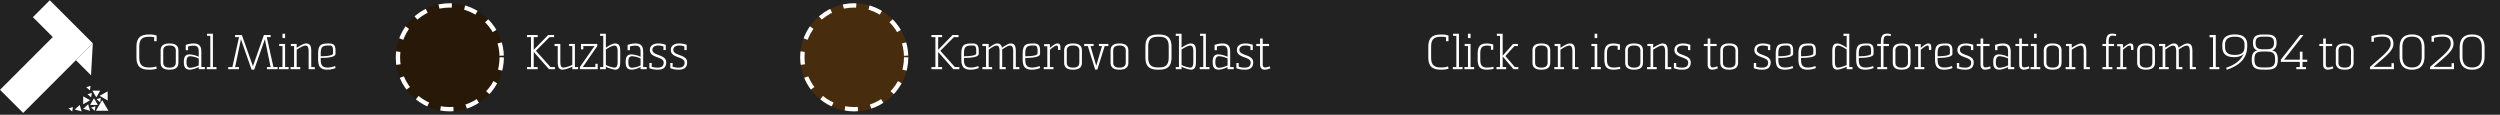 <svg xmlns="http://www.w3.org/2000/svg" xmlns:xlink="http://www.w3.org/1999/xlink" width="1156" height="53" viewBox="0 0 1156 53">
  <rect x="0" y="0" width="1156" height="53" fill="#808080" stroke="none"/>
  <defs>
    <clipPath id="clip-path">
      <rect id="Rectangle_675" data-name="Rectangle 675" width="58" height="58" rx="10" transform="translate(2.999 2.5)" fill="none" stroke="#fff" stroke-width="1"/>
    </clipPath>
    <clipPath id="clip-Legend01">
      <rect width="1156" height="53"/>
    </clipPath>
  </defs>
  <g id="Legend01" clip-path="url(#clip-Legend01)">
    <rect width="1156" height="53" fill="#222"/>
    <g id="Group_720" data-name="Group 720" transform="translate(-13 -12.5)">
      <g id="Group_717" data-name="Group 717" transform="translate(21.5 -4.055)">
        <path id="Path_972" data-name="Path 972" d="M5.632,16.01H3.806v-7L10.846,17H13.6v-.99H11.55L4.818,8.486l6.27-6.314h2.134v-.99h-2.75L3.806,8.024V2.172H5.632v-.99H.7v.99H2.53V16.01H.7V17H5.632Zm9.262-9.7v6.974c0,2.112.132,3.938,2.4,3.938a14.136,14.136,0,0,0,4.334-1.408V17H24.31v-.99H22.836V5.318H20.152v.99h1.474V15.02A14.832,14.832,0,0,1,17.6,16.274c-1.276,0-1.5-1.144-1.5-2.948V5.318H13.42v.99ZM26.73,7.8v-1.5H31.9l-6.754,9.7V17h8.228V14.514H32.3v1.5h-5.83l6.71-9.7v-.99H25.63V7.8ZM43.8,13.282V9.036c0-2.112-.132-3.938-2.4-3.938-1.232,0-3.322,1.276-4.246,1.936V.61H34.474V1.6h1.474V16.01H34.474V17h2.684V15.856A13.74,13.74,0,0,0,41.4,17.22C43.67,17.22,43.8,15.394,43.8,13.282Zm-1.21-4.29v4.334c0,1.8-.22,2.948-1.518,2.948a13.977,13.977,0,0,1-3.916-1.21V7.892c.924-.616,2.838-1.8,3.916-1.8C42.372,6.088,42.592,7.21,42.592,8.992ZM56.034,16.01H54.406V8.97c0-2.4-.748-3.872-3.63-3.872a10.722,10.722,0,0,0-3.586.682V8.2h1.078V6.506a9.464,9.464,0,0,1,2.486-.4c1.958,0,2.442.99,2.442,2.86v2.288a10.99,10.99,0,0,0-4.4-1.1c-1.98.088-2.486,1.474-2.486,3.52s.506,3.41,2.486,3.52a5.816,5.816,0,0,0,1.078-.044A13.421,13.421,0,0,0,53.2,16.01V17h2.838Zm-6.71-5.016A11.4,11.4,0,0,1,53.2,12.028v3.234a11,11,0,0,1-3.872,1.078c-1.43,0-1.782-1.078-1.782-2.662S47.894,10.994,49.324,10.994ZM64.856,8.156V5.736A9.16,9.16,0,0,0,61.38,5.1c-1.562,0-3.872.528-3.872,3.036,0,3.872,6.38,2.882,6.38,5.786,0,1.87-1.3,2.354-2.772,2.354a8.863,8.863,0,0,1-2.772-.418V14.118H57.266v2.42a10.393,10.393,0,0,0,3.894.682c2.046,0,3.894-.66,3.894-3.388,0-3.872-6.38-2.882-6.38-5.786,0-1.43,1.3-2,2.75-2a6.142,6.142,0,0,1,2.354.44V8.156Zm9.68,0V5.736A9.16,9.16,0,0,0,71.06,5.1c-1.562,0-3.872.528-3.872,3.036,0,3.872,6.38,2.882,6.38,5.786,0,1.87-1.3,2.354-2.772,2.354a8.864,8.864,0,0,1-2.772-.418V14.118H66.946v2.42a10.393,10.393,0,0,0,3.894.682c2.046,0,3.894-.66,3.894-3.388,0-3.872-6.38-2.882-6.38-5.786,0-1.43,1.3-2,2.75-2a6.142,6.142,0,0,1,2.354.44V8.156Z" transform="translate(234.5 31.555)" fill="#fff"/>
        <g id="Ellipse_430" data-name="Ellipse 430" transform="translate(174.5 18.055)" fill="#281807" stroke="#fff" stroke-width="2" stroke-dasharray="6">
          <circle cx="25" cy="25" r="25" stroke="none"/>
          <circle cx="25" cy="25" r="24" fill="none"/>
        </g>
      </g>
      <g id="Group_718" data-name="Group 718" transform="translate(208.5 -67.055)">
        <path id="Path_973" data-name="Path 973" d="M5.632,16.01H3.806v-7L10.846,17H13.6v-.99H11.55L4.818,8.486l6.27-6.314h2.134v-.99h-2.75L3.806,8.024V2.172H5.632v-.99H.7v.99H2.53V16.01H.7V17H5.632Zm16.7-.484a8.979,8.979,0,0,1-3.5.7c-2.9,0-3.1-1.87-3.1-3.894v-.55c5.676-.022,6.842-.968,6.842-1.936V8.4c0-1.782-.33-3.3-2.816-3.3-3.674,0-5.236.33-5.236,4.906v2.244c0,3.19.748,4.972,4.312,4.972a10.187,10.187,0,0,0,3.784-.77Zm-.924-5.808c0,.682-1.386,1.254-5.676,1.3V9.784c0-3.564,1.21-3.74,4.114-3.74,1.364,0,1.562.924,1.562,2.42ZM41.338,16.01H39.71V9.036c0-2.112-.132-3.938-2.4-3.938-1.166,0-3.146,1.386-4.026,1.98A2.064,2.064,0,0,0,31.02,5.1c-1.122,0-3.124,1.474-3.85,2V5.318h-2.9v.99h1.672v9.7H24.266V17h4.488v-.99H27.17V7.958c.792-.528,2.552-1.87,3.52-1.87,1.3,0,1.518,1.144,1.518,2.948V17h2.838v-.99H33.418V9.036c0-.4-.022-.792-.044-1.144.88-.572,2.618-1.8,3.608-1.8,1.3,0,1.518,1.144,1.518,2.948V17h2.838Zm9.35-.484a8.979,8.979,0,0,1-3.5.7c-2.9,0-3.1-1.87-3.1-3.894v-.55c5.676-.022,6.842-.968,6.842-1.936V8.4c0-1.782-.33-3.3-2.816-3.3-3.674,0-5.236.33-5.236,4.906v2.244c0,3.19.748,4.972,4.312,4.972a10.187,10.187,0,0,0,3.784-.77Zm-.924-5.808c0,.682-1.386,1.254-5.676,1.3V9.784c0-3.564,1.21-3.74,4.114-3.74,1.364,0,1.562.924,1.562,2.42Zm5.72-4.312H52.8V6.4h1.474V16.01h-1.65V17h4.488v-.99H55.484V8c.7-.55,2.222-1.914,3.036-1.914.638,0,.682.462.726,1.166V8.09h1.078V7.254c0-1.364-.088-2.156-1.474-2.156-.968,0-2.75,1.518-3.366,2.046ZM70.29,8.376c0-2.2-1.3-3.278-4.114-3.278s-4.114,1.078-4.114,3.278v5.566c0,2.2,1.3,3.278,4.114,3.278s4.114-1.078,4.114-3.278ZM69.08,13.92c0,1.5-.858,2.354-2.9,2.354-2.068,0-2.9-.858-2.9-2.354V8.376c0-1.5.836-2.332,2.9-2.332,2.046,0,2.9.836,2.9,2.332Zm6.6-8.6H71.324v.99H73l3.41,10.868h.99l3.41-10.868H82.5v-.99H78.144v.99h1.408l-2.64,9.13L74.25,6.308h1.43ZM91.762,8.376c0-2.2-1.3-3.278-4.114-3.278s-4.114,1.078-4.114,3.278v5.566c0,2.2,1.3,3.278,4.114,3.278s4.114-1.078,4.114-3.278Zm-1.21,5.544c0,1.5-.858,2.354-2.9,2.354-2.068,0-2.9-.858-2.9-2.354V8.376c0-1.5.836-2.332,2.9-2.332,2.046,0,2.9.836,2.9,2.332Zm15.29,3.3c3.982,0,5.874-1.408,5.874-5.764V6.726c0-4.334-1.892-5.764-5.874-5.764h-.33c-4.07,0-5.874,1.408-5.874,5.764v4.73c0,4.356,1.892,5.764,5.874,5.764Zm4.576-5.764c0,3.5-1.32,4.73-4.576,4.73h-.33c-3.256,0-4.576-1.232-4.576-4.73V6.726c0-3.476,1.21-4.73,4.576-4.73h.33c3.366,0,4.576,1.254,4.576,4.73ZM123,13.282V9.036c0-2.112-.132-3.938-2.4-3.938-1.232,0-3.322,1.276-4.246,1.936V.61h-2.684V1.6h1.474V16.01h-1.474V17h2.684V15.856A13.74,13.74,0,0,0,120.6,17.22C122.87,17.22,123,15.394,123,13.282Zm-1.21-4.29v4.334c0,1.8-.22,2.948-1.518,2.948a13.977,13.977,0,0,1-3.916-1.21V7.892c.924-.616,2.838-1.8,3.916-1.8C121.572,6.088,121.792,7.21,121.792,8.992Zm7.458,7.018H127.6V.61h-2.706V1.6h1.5V16.01h-1.628V17h4.488Zm11.22,0h-1.628V8.97c0-2.4-.748-3.872-3.63-3.872a10.722,10.722,0,0,0-3.586.682V8.2H132.7V6.506a9.464,9.464,0,0,1,2.486-.4c1.958,0,2.442.99,2.442,2.86v2.288a10.99,10.99,0,0,0-4.4-1.1c-1.98.088-2.486,1.474-2.486,3.52s.506,3.41,2.486,3.52a5.816,5.816,0,0,0,1.078-.044,13.421,13.421,0,0,0,3.322-1.144V17h2.838Zm-6.71-5.016a11.4,11.4,0,0,1,3.872,1.034v3.234a11,11,0,0,1-3.872,1.078c-1.43,0-1.782-1.078-1.782-2.662S132.33,10.994,133.76,10.994Zm15.532-2.838V5.736a9.16,9.16,0,0,0-3.476-.638c-1.562,0-3.872.528-3.872,3.036,0,3.872,6.38,2.882,6.38,5.786,0,1.87-1.3,2.354-2.772,2.354a8.863,8.863,0,0,1-2.772-.418V14.118H141.7v2.42a10.393,10.393,0,0,0,3.894.682c2.046,0,3.894-.66,3.894-3.388,0-3.872-6.38-2.882-6.38-5.786,0-1.43,1.3-2,2.75-2a6.142,6.142,0,0,1,2.354.44V8.156Zm7.788,7.5a5.73,5.73,0,0,1-2.134.528c-.638,0-1.056-.4-1.056-1.474v-8.4h2.926v-.99H153.89V2.832h-1.232V5.318H150.9v.99h1.76v8.426c0,1.8.9,2.486,2.112,2.486a6.915,6.915,0,0,0,2.618-.638Z" transform="translate(234.5 94.555)" fill="#fff"/>
        <g id="Ellipse_431" data-name="Ellipse 431" transform="translate(174.5 81.055)" fill="#482c0e" stroke="#fff" stroke-width="2" stroke-dasharray="6">
          <circle cx="25" cy="25" r="25" stroke="none"/>
          <circle cx="25" cy="25" r="24" fill="none"/>
        </g>
      </g>
      <g id="Group_719" data-name="Group 719" transform="translate(0.001)">
        <path id="Path_971" data-name="Path 971" d="M10.78-12.958v-2.6a8.769,8.769,0,0,0-3.19-.484H7.37c-4,0-5.918,1.408-5.918,5.764v4.73C1.452-1.188,3.366.22,7.37.22h.22a10.851,10.851,0,0,0,3.234-.462l-.242-1.034A9.479,9.479,0,0,1,7.59-.814H7.37C4.07-.814,2.75-2,2.75-5.544v-4.73C2.75-13.816,4.07-15,7.37-15h.22a9.159,9.159,0,0,1,2.068.22v1.826ZM20.856-8.624c0-2.2-1.3-3.278-4.114-3.278s-4.114,1.078-4.114,3.278v5.566c0,2.2,1.3,3.278,4.114,3.278s4.114-1.078,4.114-3.278ZM19.646-3.08c0,1.5-.858,2.354-2.9,2.354-2.068,0-2.9-.858-2.9-2.354V-8.624c0-1.5.836-2.332,2.9-2.332,2.046,0,2.9.836,2.9,2.332ZM33.088-.99H31.46V-8.03c0-2.4-.748-3.872-3.63-3.872a10.722,10.722,0,0,0-3.586.682V-8.8h1.078v-1.694a9.464,9.464,0,0,1,2.486-.4c1.958,0,2.442.99,2.442,2.86v2.288a10.99,10.99,0,0,0-4.4-1.1c-1.98.088-2.486,1.474-2.486,3.52S23.87.088,25.85.2A5.816,5.816,0,0,0,26.928.154,13.421,13.421,0,0,0,30.25-.99V0h2.838Zm-6.71-5.016A11.4,11.4,0,0,1,30.25-4.972v3.234A11,11,0,0,1,26.378-.66c-1.43,0-1.782-1.078-1.782-2.662S24.948-6.006,26.378-6.006ZM38.456-.99h-1.65v-15.4H34.1v.99h1.5V-.99H33.968V0h4.488Zm10.362,0H47.08l2.684-12.87L54.692.22H55.9L60.83-13.86,63.492-.99H61.8V0h4.928V-.99H64.79L61.71-14.828h1.782v-.99h-3.1L55.308-1.386,50.182-15.818h-3.1v.99h1.8L45.8-.99H43.89V0h4.928Zm23.012,0H70.18V-11.682H67.474v.99h1.5v9.7H67.342V0H71.83Zm-1.65-13.4v-2H68.97v2ZM83.908-.99H82.28V-7.964c0-2.112-.132-3.938-2.4-3.938-1.3,0-3.5,1.474-4.334,2v-1.782H72.864v.99h1.474v9.7H72.71V0H77.2V-.99h-1.65V-9.042c.9-.528,2.9-1.87,4.026-1.87,1.276,0,1.5,1.144,1.5,2.948V0h2.838Zm9.35-.484a8.979,8.979,0,0,1-3.5.7c-2.9,0-3.1-1.87-3.1-3.894v-.55C92.334-5.236,93.5-6.182,93.5-7.15V-8.6c0-1.782-.33-3.3-2.816-3.3-3.674,0-5.236.33-5.236,4.906v2.244c0,3.19.748,4.972,4.312,4.972a10.187,10.187,0,0,0,3.784-.77Zm-.924-5.808c0,.682-1.386,1.254-5.676,1.3V-7.216c0-3.564,1.21-3.74,4.114-3.74,1.364,0,1.562.924,1.562,2.42Z" transform="translate(74.643 44.5)" fill="#fff"/>
        <g id="Group_477" data-name="Group 477" transform="translate(44.698 51.465)">
          <path id="Polygon_12" data-name="Polygon 12" d="M1.855,0,3.71,3.139H0Z" transform="translate(5.177 6.512) rotate(-30)" fill="#fff"/>
          <path id="Polygon_13" data-name="Polygon 13" d="M1.786,0,3.573,3.126H0Z" transform="translate(9.96 6.443)" fill="#fff"/>
          <path id="Polygon_20" data-name="Polygon 20" d="M1.786,0,3.573,3.126H0Z" transform="translate(13.742 1.406) rotate(60)" fill="#fff"/>
          <path id="Polygon_14" data-name="Polygon 14" d="M2.168,0,4.336,3.669H0Z" transform="translate(16.19 2.164) rotate(30)" fill="#fff"/>
          <path id="Polygon_15" data-name="Polygon 15" d="M2.9,0l2.9,4.912H0Z" transform="translate(12.639 7.337)" fill="#fff"/>
          <path id="Polygon_16" data-name="Polygon 16" d="M1.116,0,2.233,1.786H0Z" transform="translate(9.927 3.25) rotate(41)" fill="#fff"/>
          <path id="Polygon_23" data-name="Polygon 23" d="M1.116,0,2.233,1.786H0Z" transform="translate(9.35 0) rotate(41)" fill="#fff"/>
          <path id="Polygon_17" data-name="Polygon 17" d="M1.661,0,3.322,2.658H0Z" transform="matrix(0.966, 0.259, -0.259, 0.966, 7.442, 8.822)" fill="#fff"/>
          <path id="Polygon_21" data-name="Polygon 21" d="M1.661,0,3.322,2.658H0Z" transform="matrix(0.966, 0.259, -0.259, 0.966, 3.545, 9.129)" fill="#fff"/>
          <path id="Polygon_18" data-name="Polygon 18" d="M1.116,0,2.233,1.786H0Z" transform="translate(14.099 5.537) rotate(41)" fill="#fff"/>
          <path id="Polygon_22" data-name="Polygon 22" d="M1.116,0,2.233,1.786H0Z" transform="translate(1.172 9.793) rotate(41)" fill="#fff"/>
          <path id="Polygon_19" data-name="Polygon 19" d="M1.116,0,2.233,1.786H0Z" transform="translate(11.597 9.436) rotate(41)" fill="#fff"/>
        </g>
        <g id="Mask_Group_58" data-name="Mask Group 58" transform="translate(10 10)" clip-path="url(#clip-path)">
          <g id="Group_476" data-name="Group 476" transform="translate(26.024 2.621) rotate(45)">
            <path id="Path_970" data-name="Path 970" d="M13,45.551v-34.5H0V0H28.134V45.551Z" transform="translate(0 0)" fill="#fff"/>
            <g id="Path_375" data-name="Path 375" transform="translate(28.127 0.001)" fill="#fff">
              <path d="M 8.776 10.552 L 0.5 10.552 L 0.5 1.308 L 8.776 10.552 Z" stroke="none"/>
              <path d="M 1 2.616 L 1 10.052 L 7.657 10.052 L 1 2.616 M -1.9073486328125e-06 -9.5367431640625e-07 L 9.895 11.052 L -1.9073486328125e-06 11.052 L -1.9073486328125e-06 -9.5367431640625e-07 Z" stroke="none" fill="#fff"/>
            </g>
          </g>
        </g>
      </g>
    </g>
    <path id="Path_974" data-name="Path 974" d="M10.78,4.042v-2.6A8.769,8.769,0,0,0,7.59.962H7.37c-4,0-5.918,1.408-5.918,5.764v4.73c0,4.356,1.914,5.764,5.918,5.764h.22a10.851,10.851,0,0,0,3.234-.462l-.242-1.034a9.479,9.479,0,0,1-2.992.462H7.37c-3.3,0-4.62-1.188-4.62-4.73V6.726C2.75,3.184,4.07,2,7.37,2h.22a9.159,9.159,0,0,1,2.068.22V4.042ZM17.27,16.01H15.62V.61H12.914V1.6h1.5V16.01H12.782V17H17.27Zm5.368,0h-1.65V5.318H18.282v.99h1.5v9.7H18.15V17h4.488Zm-1.65-13.4v-2h-1.21v2ZM31.482,8V5.582a10.336,10.336,0,0,0-2.9-.484c-3.564,0-4.312,1.8-4.312,4.972v2.178c0,3.168.748,4.972,4.312,4.972a13.971,13.971,0,0,0,3.058-.4l-.11-.924a13.663,13.663,0,0,1-2.948.33c-2.882,0-3.1-1.848-3.1-3.894V9.982c0-2.046.22-3.894,3.1-3.894a8.643,8.643,0,0,1,1.826.22V8Zm5.984,8.008H35.838V11.082L40.832,17h2.244v-.99H41.47l-4.378-5.082,4.158-4.62h1.628v-.99H40.656l-4.818,5.456V.61H33.154V1.6h1.452V16.01H32.978V17h4.488ZM57.838,8.376c0-2.2-1.3-3.278-4.114-3.278S49.61,6.176,49.61,8.376v5.566c0,2.2,1.3,3.278,4.114,3.278s4.114-1.078,4.114-3.278Zm-1.21,5.544c0,1.5-.858,2.354-2.9,2.354-2.068,0-2.9-.858-2.9-2.354V8.376c0-1.5.836-2.332,2.9-2.332,2.046,0,2.9.836,2.9,2.332Zm14.278,2.09H69.278V9.036c0-2.112-.132-3.938-2.4-3.938-1.3,0-3.5,1.474-4.334,2V5.318H59.862v.99h1.474v9.7H59.708V17H64.2v-.99h-1.65V7.958c.9-.528,2.9-1.87,4.026-1.87,1.276,0,1.5,1.144,1.5,2.948V17h2.838Zm10.318,0h-1.65V5.318H76.868v.99h1.5v9.7H76.736V17h4.488Zm-1.65-13.4v-2h-1.21v2ZM90.068,8V5.582a10.336,10.336,0,0,0-2.9-.484c-3.564,0-4.312,1.8-4.312,4.972v2.178c0,3.168.748,4.972,4.312,4.972a13.971,13.971,0,0,0,3.058-.4l-.11-.924a13.663,13.663,0,0,1-2.948.33c-2.882,0-3.1-1.848-3.1-3.894V9.982c0-2.046.22-3.894,3.1-3.894a8.643,8.643,0,0,1,1.826.22V8Zm10.648.374c0-2.2-1.3-3.278-4.114-3.278s-4.114,1.078-4.114,3.278v5.566c0,2.2,1.3,3.278,4.114,3.278s4.114-1.078,4.114-3.278Zm-1.21,5.544c0,1.5-.858,2.354-2.9,2.354-2.068,0-2.9-.858-2.9-2.354V8.376c0-1.5.836-2.332,2.9-2.332,2.046,0,2.9.836,2.9,2.332Zm14.278,2.09h-1.628V9.036c0-2.112-.132-3.938-2.4-3.938-1.3,0-3.5,1.474-4.334,2V5.318H102.74v.99h1.474v9.7h-1.628V17h4.488v-.99h-1.65V7.958c.9-.528,2.9-1.87,4.026-1.87,1.276,0,1.5,1.144,1.5,2.948V17h2.838Zm8.822-7.854V5.736A9.16,9.16,0,0,0,119.13,5.1c-1.562,0-3.872.528-3.872,3.036,0,3.872,6.38,2.882,6.38,5.786,0,1.87-1.3,2.354-2.772,2.354a8.864,8.864,0,0,1-2.772-.418V14.118h-1.078v2.42a10.393,10.393,0,0,0,3.894.682c2.046,0,3.894-.66,3.894-3.388,0-3.872-6.38-2.882-6.38-5.786,0-1.43,1.3-2,2.75-2a6.142,6.142,0,0,1,2.354.44V8.156Zm12.43,7.5a5.73,5.73,0,0,1-2.134.528c-.638,0-1.056-.4-1.056-1.474v-8.4h2.926v-.99h-2.926V2.832h-1.232V5.318h-1.76v.99h1.76v8.426c0,1.8.9,2.486,2.112,2.486a6.915,6.915,0,0,0,2.618-.638Zm9.658-7.282c0-2.2-1.3-3.278-4.114-3.278s-4.114,1.078-4.114,3.278v5.566c0,2.2,1.3,3.278,4.114,3.278s4.114-1.078,4.114-3.278Zm-1.21,5.544c0,1.5-.858,2.354-2.9,2.354-2.068,0-2.9-.858-2.9-2.354V8.376c0-1.5.836-2.332,2.9-2.332,2.046,0,2.9.836,2.9,2.332Zm16.082-5.764V5.736A9.16,9.16,0,0,0,156.09,5.1c-1.562,0-3.872.528-3.872,3.036,0,3.872,6.38,2.882,6.38,5.786,0,1.87-1.3,2.354-2.772,2.354a8.863,8.863,0,0,1-2.772-.418V14.118h-1.078v2.42a10.393,10.393,0,0,0,3.894.682c2.046,0,3.894-.66,3.894-3.388,0-3.872-6.38-2.882-6.38-5.786,0-1.43,1.3-2,2.75-2a6.142,6.142,0,0,1,2.354.44V8.156Zm10.34,7.37a8.979,8.979,0,0,1-3.5.7c-2.9,0-3.1-1.87-3.1-3.894v-.55c5.676-.022,6.842-.968,6.842-1.936V8.4c0-1.782-.33-3.3-2.816-3.3-3.674,0-5.236.33-5.236,4.906v2.244c0,3.19.748,4.972,4.312,4.972a10.187,10.187,0,0,0,3.784-.77Zm-.924-5.808c0,.682-1.386,1.254-5.676,1.3V9.784c0-3.564,1.21-3.74,4.114-3.74,1.364,0,1.562.924,1.562,2.42ZM180.4,15.526a8.979,8.979,0,0,1-3.5.7c-2.9,0-3.1-1.87-3.1-3.894v-.55c5.676-.022,6.842-.968,6.842-1.936V8.4c0-1.782-.33-3.3-2.816-3.3-3.674,0-5.236.33-5.236,4.906v2.244c0,3.19.748,4.972,4.312,4.972a10.187,10.187,0,0,0,3.784-.77Zm-.924-5.808c0,.682-1.386,1.254-5.676,1.3V9.784c0-3.564,1.21-3.74,4.114-3.74,1.364,0,1.562.924,1.562,2.42Zm8.778-.682v4.246c0,2.112.132,3.938,2.4,3.938a13.933,13.933,0,0,0,4.246-1.364V17h2.684v-.99h-1.474V.61h-2.684V1.6H194.9V7.034c-.924-.66-3.036-1.936-4.246-1.936C188.386,5.1,188.254,6.924,188.254,9.036Zm1.21,4.29V8.992c0-1.782.22-2.9,1.518-2.9,1.056,0,2.992,1.188,3.916,1.8v7.172a14.2,14.2,0,0,1-3.916,1.21C189.684,16.274,189.464,15.13,189.464,13.326Zm17.644,2.2a8.979,8.979,0,0,1-3.5.7c-2.9,0-3.1-1.87-3.1-3.894v-.55c5.676-.022,6.842-.968,6.842-1.936V8.4c0-1.782-.33-3.3-2.816-3.3-3.674,0-5.236.33-5.236,4.906v2.244c0,3.19.748,4.972,4.312,4.972a10.187,10.187,0,0,0,3.784-.77Zm-.924-5.808c0,.682-1.386,1.254-5.676,1.3V9.784c0-3.564,1.21-3.74,4.114-3.74,1.364,0,1.562.924,1.562,2.42Zm7.436,6.292h-1.694v-9.7h2.508v-.99h-2.508V4.746c0-2.178.176-3.256,1.848-3.256a4.71,4.71,0,0,1,1.408.242l.264-.88a4.6,4.6,0,0,0-1.474-.286c-2.4-.154-3.256.924-3.256,4.18v.572h-1.672v.99h1.672v9.7h-1.65V17h4.554Zm10.824-7.634c0-2.2-1.3-3.278-4.114-3.278s-4.114,1.078-4.114,3.278v5.566c0,2.2,1.3,3.278,4.114,3.278s4.114-1.078,4.114-3.278Zm-1.21,5.544c0,1.5-.858,2.354-2.9,2.354-2.068,0-2.9-.858-2.9-2.354V8.376c0-1.5.836-2.332,2.9-2.332,2.046,0,2.9.836,2.9,2.332Zm5.94-8.514H226.49V6.4h1.474V16.01h-1.65V17H230.8v-.99h-1.628V8c.7-.55,2.222-1.914,3.036-1.914.638,0,.682.462.726,1.166V8.09h1.078V7.254c0-1.364-.088-2.156-1.474-2.156-.968,0-2.75,1.518-3.366,2.046Zm14.388,10.12a8.979,8.979,0,0,1-3.5.7c-2.9,0-3.1-1.87-3.1-3.894v-.55c5.676-.022,6.842-.968,6.842-1.936V8.4c0-1.782-.33-3.3-2.816-3.3-3.674,0-5.236.33-5.236,4.906v2.244c0,3.19.748,4.972,4.312,4.972a10.187,10.187,0,0,0,3.784-.77Zm-.924-5.808c0,.682-1.386,1.254-5.676,1.3V9.784c0-3.564,1.21-3.74,4.114-3.74,1.364,0,1.562.924,1.562,2.42Zm10.8-1.562V5.736a9.16,9.16,0,0,0-3.476-.638c-1.562,0-3.872.528-3.872,3.036,0,3.872,6.38,2.882,6.38,5.786,0,1.87-1.3,2.354-2.772,2.354a8.863,8.863,0,0,1-2.772-.418V14.118H245.85v2.42a10.393,10.393,0,0,0,3.894.682c2.046,0,3.894-.66,3.894-3.388,0-3.872-6.38-2.882-6.38-5.786,0-1.43,1.3-2,2.75-2a6.142,6.142,0,0,1,2.354.44V8.156Zm7.788,7.5a5.73,5.73,0,0,1-2.134.528c-.638,0-1.056-.4-1.056-1.474v-8.4h2.926v-.99h-2.926V2.832h-1.232V5.318h-1.76v.99h1.76v8.426c0,1.8.9,2.486,2.112,2.486a6.915,6.915,0,0,0,2.618-.638Zm11.154.352h-1.628V8.97c0-2.4-.748-3.872-3.63-3.872a10.722,10.722,0,0,0-3.586.682V8.2h1.078V6.506a9.465,9.465,0,0,1,2.486-.4c1.958,0,2.442.99,2.442,2.86v2.288a10.99,10.99,0,0,0-4.4-1.1c-1.98.088-2.486,1.474-2.486,3.52s.506,3.41,2.486,3.52a5.816,5.816,0,0,0,1.078-.044,13.421,13.421,0,0,0,3.322-1.144V17h2.838Zm-6.71-5.016a11.4,11.4,0,0,1,3.872,1.034v3.234a11,11,0,0,1-3.872,1.078c-1.43,0-1.782-1.078-1.782-2.662S264.242,10.994,265.672,10.994Zm13.442,4.664a5.73,5.73,0,0,1-2.134.528c-.638,0-1.056-.4-1.056-1.474v-8.4h2.926v-.99h-2.926V2.832h-1.232V5.318h-1.76v.99h1.76v8.426c0,1.8.9,2.486,2.112,2.486a6.915,6.915,0,0,0,2.618-.638Zm5.3.352h-1.65V5.318H280.06v.99h1.5v9.7h-1.628V17h4.488Zm-1.65-13.4v-2h-1.21v2Zm11.506,5.764c0-2.2-1.3-3.278-4.114-3.278s-4.114,1.078-4.114,3.278v5.566c0,2.2,1.3,3.278,4.114,3.278s4.114-1.078,4.114-3.278Zm-1.21,5.544c0,1.5-.858,2.354-2.9,2.354-2.068,0-2.9-.858-2.9-2.354V8.376c0-1.5.836-2.332,2.9-2.332,2.046,0,2.9.836,2.9,2.332Zm14.278,2.09h-1.628V9.036c0-2.112-.132-3.938-2.4-3.938-1.3,0-3.5,1.474-4.334,2V5.318H296.3v.99h1.474v9.7h-1.628V17h4.488v-.99h-1.65V7.958c.9-.528,2.9-1.87,4.026-1.87,1.276,0,1.5,1.144,1.5,2.948V17h2.838Zm10.406,0h-1.694v-9.7h2.508v-.99h-2.508V4.746c0-2.178.176-3.256,1.848-3.256a4.71,4.71,0,0,1,1.408.242l.264-.88A4.6,4.6,0,0,0,318.1.566c-2.4-.154-3.256.924-3.256,4.18v.572H313.17v.99h1.672v9.7h-1.65V17h4.554Zm4.906-10.6h-2.684V6.4h1.474V16.01h-1.65V17h4.488v-.99h-1.628V8c.7-.55,2.222-1.914,3.036-1.914.638,0,.682.462.726,1.166V8.09h1.078V7.254c0-1.364-.088-2.156-1.474-2.156-.968,0-2.75,1.518-3.366,2.046Zm14.806,2.97c0-2.2-1.3-3.278-4.114-3.278s-4.114,1.078-4.114,3.278v5.566c0,2.2,1.3,3.278,4.114,3.278s4.114-1.078,4.114-3.278Zm-1.21,5.544c0,1.5-.858,2.354-2.9,2.354-2.068,0-2.9-.858-2.9-2.354V8.376c0-1.5.836-2.332,2.9-2.332,2.046,0,2.9.836,2.9,2.332ZM356.4,16.01h-1.628V9.036c0-2.112-.132-3.938-2.4-3.938-1.166,0-3.146,1.386-4.026,1.98a2.064,2.064,0,0,0-2.266-1.98c-1.122,0-3.124,1.474-3.85,2V5.318h-2.9v.99H341v9.7h-1.672V17h4.488v-.99h-1.584V7.958c.792-.528,2.552-1.87,3.52-1.87,1.3,0,1.518,1.144,1.518,2.948V17h2.838v-.99H348.48V9.036c0-.4-.022-.792-.044-1.144.88-.572,2.618-1.8,3.608-1.8,1.3,0,1.518,1.144,1.518,2.948V17H356.4Zm10.8,0h-1.628V1.182h-2.86V2.26H364.3V16.01h-1.584V17H367.2Zm3.5,1.232c6.006-2.024,9.108-5.236,9.394-10.186,0-.132.022-.264.022-.4V5.692c0-3.124-1.826-4.752-5.676-4.752h-.154c-3.85,0-5.676,1.628-5.676,4.752V6.66c0,3.212,1.738,4.752,5.412,4.752h.154a6.431,6.431,0,0,0,4.2-1.342c-1.386,2.9-3.894,4.884-8.03,6.27Zm3.74-15.268c3.168,0,4.422,1.386,4.422,3.718v.946c0,2.508-1.254,3.74-4.422,3.74h-.154c-3.19,0-4.422-1.232-4.422-3.74V5.692c0-2.332,1.254-3.718,4.422-3.718ZM389.048,17.2c3.564,0,5.214-.88,5.214-4.642,0-2.948-1.056-3.916-2.64-4.246,1.056-.33,2.068-1.188,2.068-3.41V4.812c0-2.86-1.3-3.85-4.642-3.85H387.42c-3.366,0-4.642.99-4.642,3.85V4.9c0,2.178.836,3.08,2.068,3.41-1.584.33-2.64,1.3-2.64,4.246,0,3.762,1.65,4.642,5.214,4.642Zm-1.65-1.012c-2.794,0-3.938-.7-3.938-3.63,0-2.684.638-3.718,3.938-3.718h1.65c3.322,0,3.96,1.034,3.96,3.718,0,2.926-1.166,3.63-3.96,3.63Zm1.65-14.234c2.552,0,3.432.7,3.432,2.882,0,2.222-.968,2.948-3.432,2.948H387.4c-2.442,0-3.41-.726-3.41-2.948,0-2.178.88-2.882,3.432-2.882Zm18.26,14.058H405.68v-2.4h2.178V12.578H405.68v-3.7h-1.232v3.7h-7.282l8.954-11.4H404.6l-8.932,11.4v1.034h8.778v2.4H402.82V17h4.488Zm12.342-.352a5.73,5.73,0,0,1-2.134.528c-.638,0-1.056-.4-1.056-1.474v-8.4h2.926v-.99H416.46V2.832h-1.232V5.318h-1.76v.99h1.76v8.426c0,1.8.9,2.486,2.112,2.486a6.915,6.915,0,0,0,2.618-.638Zm9.658-7.282c0-2.2-1.3-3.278-4.114-3.278s-4.114,1.078-4.114,3.278v5.566c0,2.2,1.3,3.278,4.114,3.278s4.114-1.078,4.114-3.278ZM428.1,13.92c0,1.5-.858,2.354-2.9,2.354-2.068,0-2.9-.858-2.9-2.354V8.376c0-1.5.836-2.332,2.9-2.332,2.046,0,2.9.836,2.9,2.332ZM438.68,4.306V2.524a13.988,13.988,0,0,1,3.96-.572c2.86,0,3.806,1.21,3.806,3.322,0,2.75-3.5,5.368-9.548,10.648V17h11.044V14.228H446.82v1.694H438.5c5.522-4.84,9.218-7.37,9.218-10.626,0-2.838-1.5-4.356-5.126-4.356a19.322,19.322,0,0,0-5.038.77v2.6ZM456.258,17.22h.154c3.85,0,5.676-2.266,5.676-6.072V7.012c0-4.026-1.826-6.072-5.676-6.072h-.154c-3.85,0-5.676,2.046-5.676,6.072v4.136C450.582,14.954,452.408,17.22,456.258,17.22Zm0-1.034c-3.124,0-4.4-1.936-4.4-5.038V7.012c0-3.366,1.276-5.06,4.4-5.06h.154c3.124,0,4.4,1.694,4.4,5.06v4.136c0,3.1-1.276,5.038-4.4,5.038Zm10.208-11.88V2.524a13.988,13.988,0,0,1,3.96-.572c2.86,0,3.806,1.21,3.806,3.322,0,2.75-3.5,5.368-9.548,10.648V17h11.044V14.228h-1.122v1.694H466.29c5.522-4.84,9.218-7.37,9.218-10.626,0-2.838-1.5-4.356-5.126-4.356a19.322,19.322,0,0,0-5.038.77v2.6ZM484.044,17.22h.154c3.85,0,5.676-2.266,5.676-6.072V7.012c0-4.026-1.826-6.072-5.676-6.072h-.154c-3.85,0-5.676,2.046-5.676,6.072v4.136C478.368,14.954,480.194,17.22,484.044,17.22Zm0-1.034c-3.124,0-4.4-1.936-4.4-5.038V7.012c0-3.366,1.276-5.06,4.4-5.06h.154c3.124,0,4.4,1.694,4.4,5.06v4.136c0,3.1-1.276,5.038-4.4,5.038Z" transform="translate(659 15)" fill="#fff"/>
  </g>
</svg>
